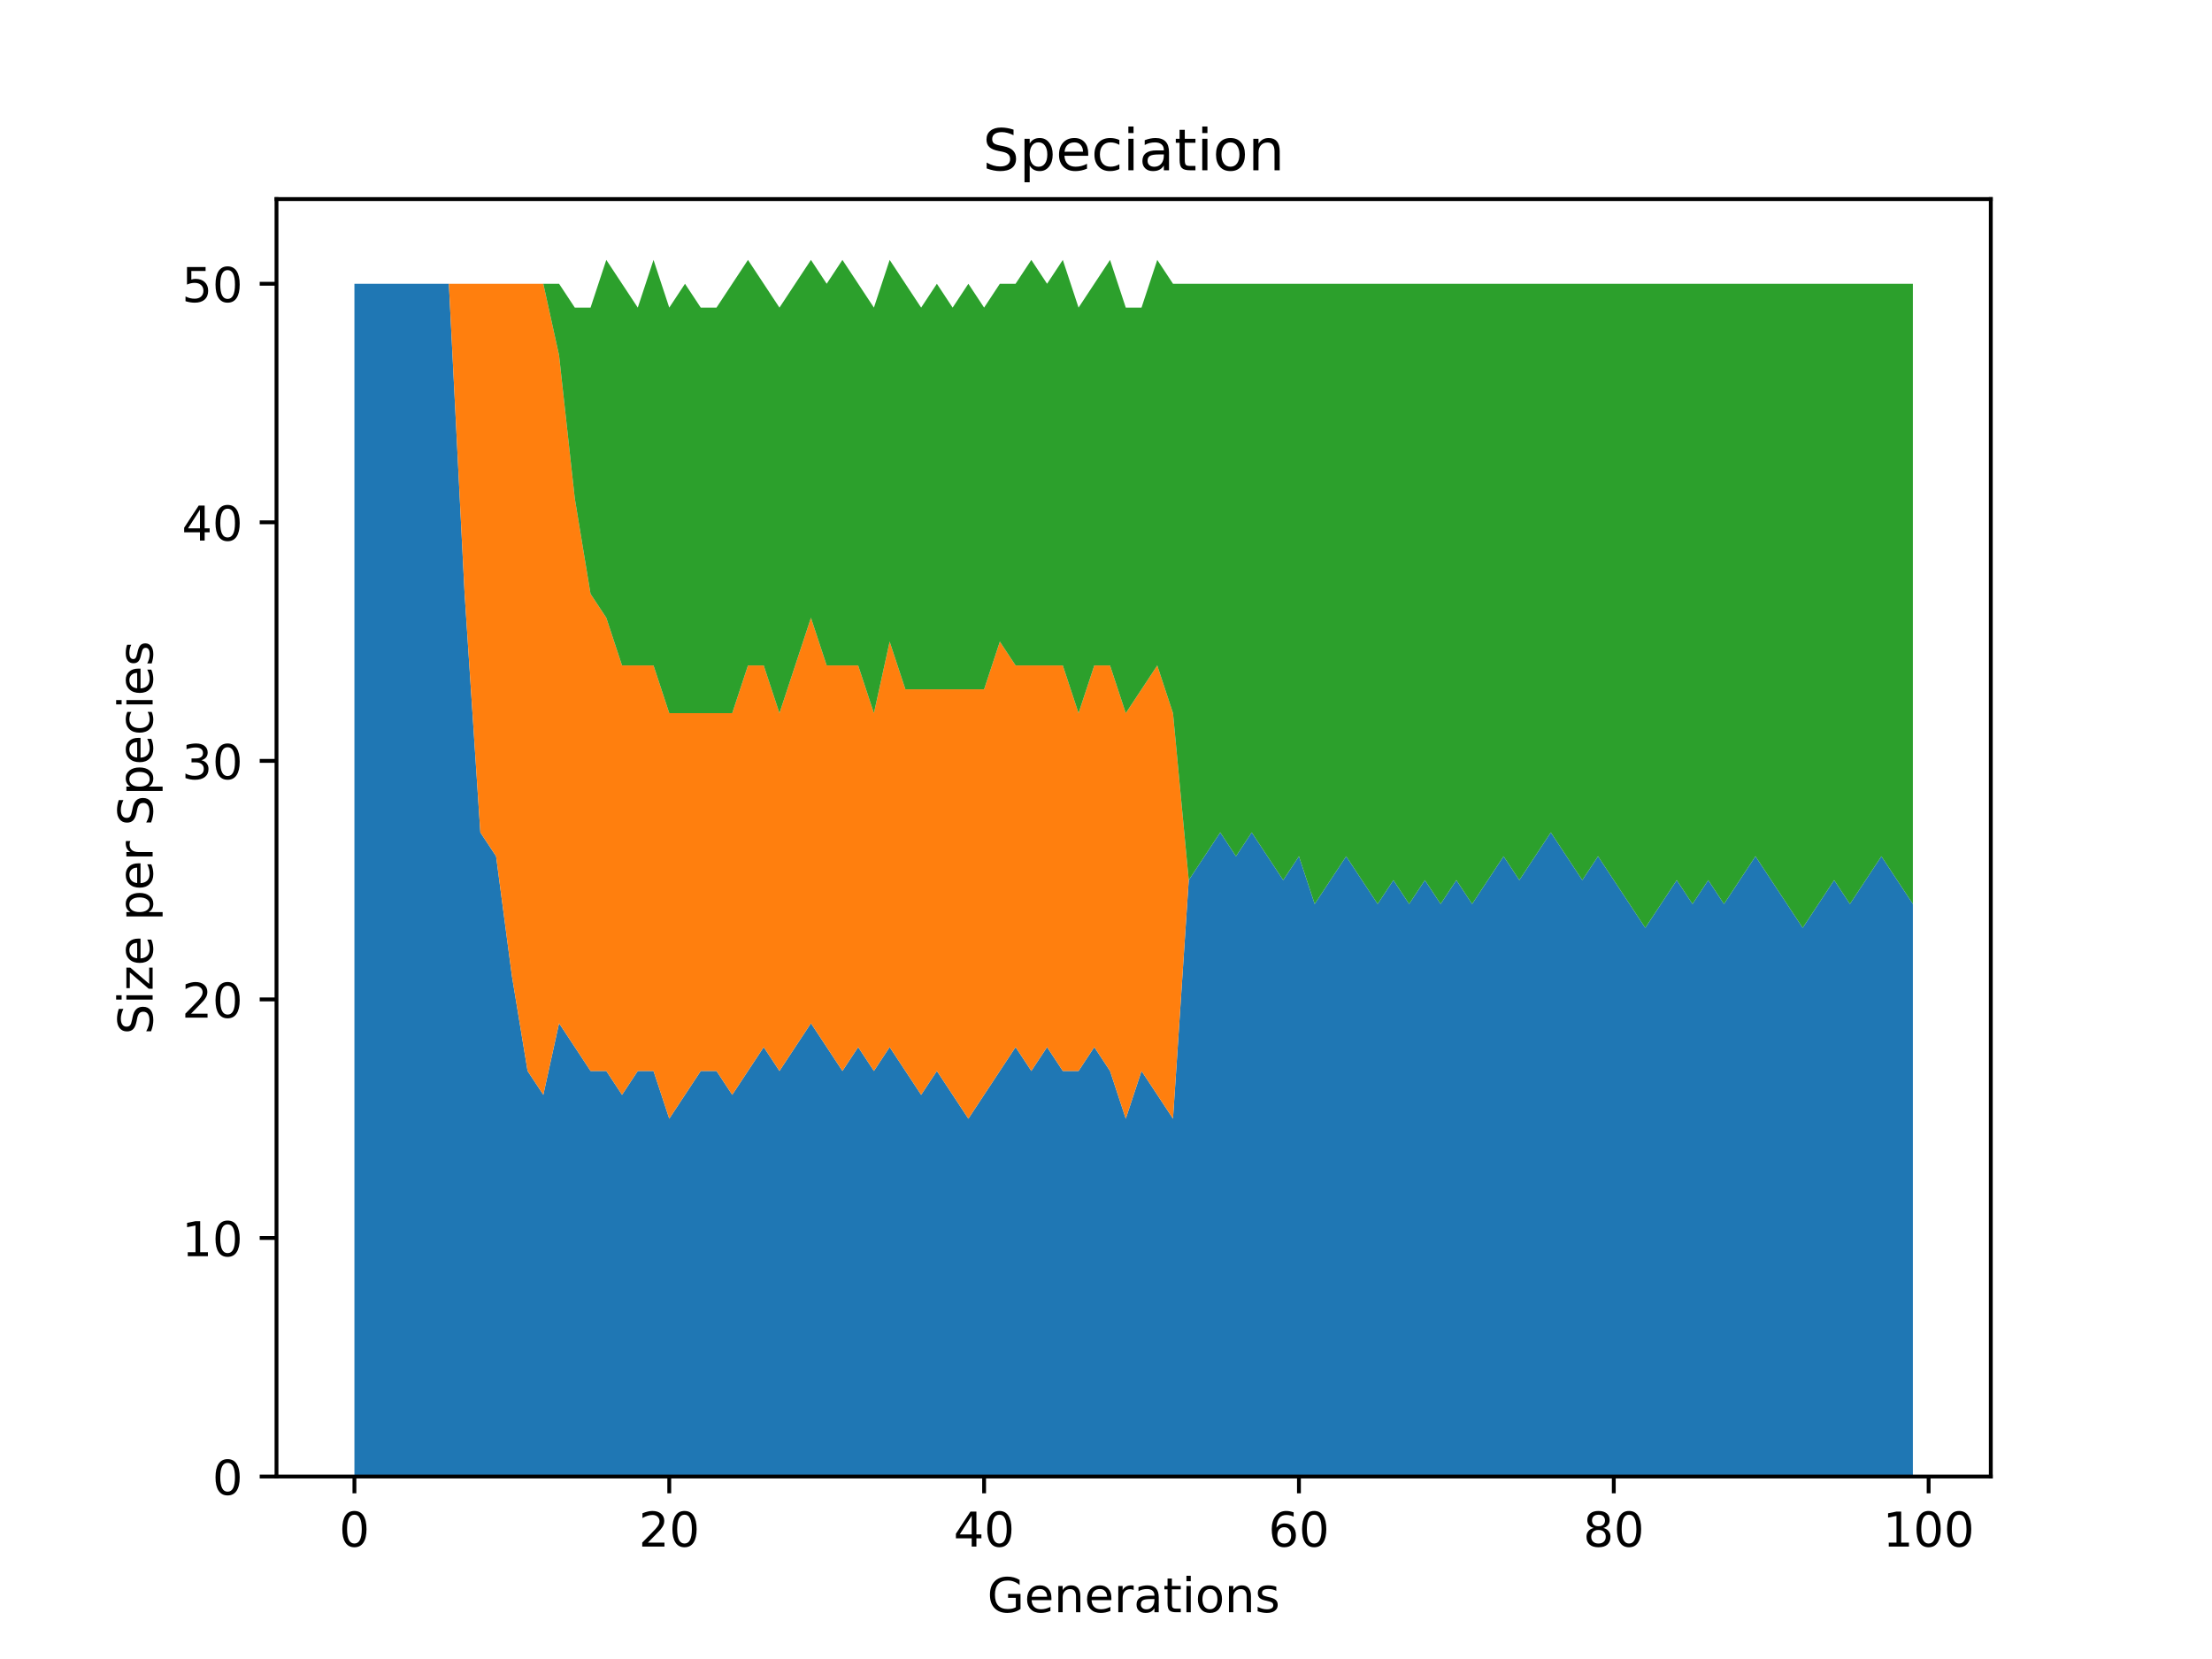 <?xml version="1.0" encoding="utf-8" standalone="no"?>
<!DOCTYPE svg PUBLIC "-//W3C//DTD SVG 1.1//EN"
  "http://www.w3.org/Graphics/SVG/1.1/DTD/svg11.dtd">
<!-- Created with matplotlib (https://matplotlib.org/) -->
<svg height="345.6pt" version="1.1" viewBox="0 0 460.8 345.6" width="460.8pt" xmlns="http://www.w3.org/2000/svg" xmlns:xlink="http://www.w3.org/1999/xlink">
 <defs>
  <style type="text/css">*{stroke-linecap:butt;stroke-linejoin:round;}</style>
 </defs>
 <g id="figure_1">
  <g id="patch_1">
   <path d="M 0 345.6 
L 460.8 345.6 
L 460.8 0 
L 0 0 
z
" style="fill:#ffffff;"/>
  </g>
  <g id="axes_1">
   <g id="patch_2">
    <path d="M 57.6 307.584 
L 414.72 307.584 
L 414.72 41.472 
L 57.6 41.472 
z
" style="fill:#ffffff;"/>
   </g>
   <g id="PolyCollection_1">
    <path clip-path="url(#p47b6b9ab8e)" d="M 73.833 59.113 
L 73.833 307.584 
L 77.112 307.584 
L 80.391 307.584 
L 83.671 307.584 
L 86.95 307.584 
L 90.229 307.584 
L 93.509 307.584 
L 96.788 307.584 
L 100.067 307.584 
L 103.347 307.584 
L 106.626 307.584 
L 109.905 307.584 
L 113.185 307.584 
L 116.464 307.584 
L 119.743 307.584 
L 123.023 307.584 
L 126.302 307.584 
L 129.581 307.584 
L 132.861 307.584 
L 136.14 307.584 
L 139.42 307.584 
L 142.699 307.584 
L 145.978 307.584 
L 149.258 307.584 
L 152.537 307.584 
L 155.816 307.584 
L 159.096 307.584 
L 162.375 307.584 
L 165.654 307.584 
L 168.934 307.584 
L 172.213 307.584 
L 175.492 307.584 
L 178.772 307.584 
L 182.051 307.584 
L 185.33 307.584 
L 188.61 307.584 
L 191.889 307.584 
L 195.168 307.584 
L 198.448 307.584 
L 201.727 307.584 
L 205.006 307.584 
L 208.286 307.584 
L 211.565 307.584 
L 214.844 307.584 
L 218.124 307.584 
L 221.403 307.584 
L 224.682 307.584 
L 227.962 307.584 
L 231.241 307.584 
L 234.52 307.584 
L 237.8 307.584 
L 241.079 307.584 
L 244.358 307.584 
L 247.638 307.584 
L 250.917 307.584 
L 254.196 307.584 
L 257.476 307.584 
L 260.755 307.584 
L 264.034 307.584 
L 267.314 307.584 
L 270.593 307.584 
L 273.872 307.584 
L 277.152 307.584 
L 280.431 307.584 
L 283.71 307.584 
L 286.99 307.584 
L 290.269 307.584 
L 293.548 307.584 
L 296.828 307.584 
L 300.107 307.584 
L 303.386 307.584 
L 306.666 307.584 
L 309.945 307.584 
L 313.224 307.584 
L 316.504 307.584 
L 319.783 307.584 
L 323.062 307.584 
L 326.342 307.584 
L 329.621 307.584 
L 332.9 307.584 
L 336.18 307.584 
L 339.459 307.584 
L 342.739 307.584 
L 346.018 307.584 
L 349.297 307.584 
L 352.577 307.584 
L 355.856 307.584 
L 359.135 307.584 
L 362.415 307.584 
L 365.694 307.584 
L 368.973 307.584 
L 372.253 307.584 
L 375.532 307.584 
L 378.811 307.584 
L 382.091 307.584 
L 385.37 307.584 
L 388.649 307.584 
L 391.929 307.584 
L 395.208 307.584 
L 398.487 307.584 
L 398.487 188.318 
L 398.487 188.318 
L 395.208 183.349 
L 391.929 178.379 
L 388.649 183.349 
L 385.37 188.318 
L 382.091 183.349 
L 378.811 188.318 
L 375.532 193.288 
L 372.253 188.318 
L 368.973 183.349 
L 365.694 178.379 
L 362.415 183.349 
L 359.135 188.318 
L 355.856 183.349 
L 352.577 188.318 
L 349.297 183.349 
L 346.018 188.318 
L 342.739 193.288 
L 339.459 188.318 
L 336.18 183.349 
L 332.9 178.379 
L 329.621 183.349 
L 326.342 178.379 
L 323.062 173.41 
L 319.783 178.379 
L 316.504 183.349 
L 313.224 178.379 
L 309.945 183.349 
L 306.666 188.318 
L 303.386 183.349 
L 300.107 188.318 
L 296.828 183.349 
L 293.548 188.318 
L 290.269 183.349 
L 286.99 188.318 
L 283.71 183.349 
L 280.431 178.379 
L 277.152 183.349 
L 273.872 188.318 
L 270.593 178.379 
L 267.314 183.349 
L 264.034 178.379 
L 260.755 173.41 
L 257.476 178.379 
L 254.196 173.41 
L 250.917 178.379 
L 247.638 183.349 
L 244.358 233.043 
L 241.079 228.073 
L 237.8 223.104 
L 234.52 233.043 
L 231.241 223.104 
L 227.962 218.135 
L 224.682 223.104 
L 221.403 223.104 
L 218.124 218.135 
L 214.844 223.104 
L 211.565 218.135 
L 208.286 223.104 
L 205.006 228.073 
L 201.727 233.043 
L 198.448 228.073 
L 195.168 223.104 
L 191.889 228.073 
L 188.61 223.104 
L 185.33 218.135 
L 182.051 223.104 
L 178.772 218.135 
L 175.492 223.104 
L 172.213 218.135 
L 168.934 213.165 
L 165.654 218.135 
L 162.375 223.104 
L 159.096 218.135 
L 155.816 223.104 
L 152.537 228.073 
L 149.258 223.104 
L 145.978 223.104 
L 142.699 228.073 
L 139.42 233.043 
L 136.14 223.104 
L 132.861 223.104 
L 129.581 228.073 
L 126.302 223.104 
L 123.023 223.104 
L 119.743 218.135 
L 116.464 213.165 
L 113.185 228.073 
L 109.905 223.104 
L 106.626 203.226 
L 103.347 178.379 
L 100.067 173.41 
L 96.788 123.716 
L 93.509 59.113 
L 90.229 59.113 
L 86.95 59.113 
L 83.671 59.113 
L 80.391 59.113 
L 77.112 59.113 
L 73.833 59.113 
z
" style="fill:#1f77b4;"/>
   </g>
   <g id="PolyCollection_2">
    <path clip-path="url(#p47b6b9ab8e)" d="M 73.833 59.113 
L 73.833 59.113 
L 77.112 59.113 
L 80.391 59.113 
L 83.671 59.113 
L 86.95 59.113 
L 90.229 59.113 
L 93.509 59.113 
L 96.788 123.716 
L 100.067 173.41 
L 103.347 178.379 
L 106.626 203.226 
L 109.905 223.104 
L 113.185 228.073 
L 116.464 213.165 
L 119.743 218.135 
L 123.023 223.104 
L 126.302 223.104 
L 129.581 228.073 
L 132.861 223.104 
L 136.14 223.104 
L 139.42 233.043 
L 142.699 228.073 
L 145.978 223.104 
L 149.258 223.104 
L 152.537 228.073 
L 155.816 223.104 
L 159.096 218.135 
L 162.375 223.104 
L 165.654 218.135 
L 168.934 213.165 
L 172.213 218.135 
L 175.492 223.104 
L 178.772 218.135 
L 182.051 223.104 
L 185.33 218.135 
L 188.61 223.104 
L 191.889 228.073 
L 195.168 223.104 
L 198.448 228.073 
L 201.727 233.043 
L 205.006 228.073 
L 208.286 223.104 
L 211.565 218.135 
L 214.844 223.104 
L 218.124 218.135 
L 221.403 223.104 
L 224.682 223.104 
L 227.962 218.135 
L 231.241 223.104 
L 234.52 233.043 
L 237.8 223.104 
L 241.079 228.073 
L 244.358 233.043 
L 247.638 183.349 
L 250.917 178.379 
L 254.196 173.41 
L 257.476 178.379 
L 260.755 173.41 
L 264.034 178.379 
L 267.314 183.349 
L 270.593 178.379 
L 273.872 188.318 
L 277.152 183.349 
L 280.431 178.379 
L 283.71 183.349 
L 286.99 188.318 
L 290.269 183.349 
L 293.548 188.318 
L 296.828 183.349 
L 300.107 188.318 
L 303.386 183.349 
L 306.666 188.318 
L 309.945 183.349 
L 313.224 178.379 
L 316.504 183.349 
L 319.783 178.379 
L 323.062 173.41 
L 326.342 178.379 
L 329.621 183.349 
L 332.9 178.379 
L 336.18 183.349 
L 339.459 188.318 
L 342.739 193.288 
L 346.018 188.318 
L 349.297 183.349 
L 352.577 188.318 
L 355.856 183.349 
L 359.135 188.318 
L 362.415 183.349 
L 365.694 178.379 
L 368.973 183.349 
L 372.253 188.318 
L 375.532 193.288 
L 378.811 188.318 
L 382.091 183.349 
L 385.37 188.318 
L 388.649 183.349 
L 391.929 178.379 
L 395.208 183.349 
L 398.487 188.318 
L 398.487 188.318 
L 398.487 188.318 
L 395.208 183.349 
L 391.929 178.379 
L 388.649 183.349 
L 385.37 188.318 
L 382.091 183.349 
L 378.811 188.318 
L 375.532 193.288 
L 372.253 188.318 
L 368.973 183.349 
L 365.694 178.379 
L 362.415 183.349 
L 359.135 188.318 
L 355.856 183.349 
L 352.577 188.318 
L 349.297 183.349 
L 346.018 188.318 
L 342.739 193.288 
L 339.459 188.318 
L 336.18 183.349 
L 332.9 178.379 
L 329.621 183.349 
L 326.342 178.379 
L 323.062 173.41 
L 319.783 178.379 
L 316.504 183.349 
L 313.224 178.379 
L 309.945 183.349 
L 306.666 188.318 
L 303.386 183.349 
L 300.107 188.318 
L 296.828 183.349 
L 293.548 188.318 
L 290.269 183.349 
L 286.99 188.318 
L 283.71 183.349 
L 280.431 178.379 
L 277.152 183.349 
L 273.872 188.318 
L 270.593 178.379 
L 267.314 183.349 
L 264.034 178.379 
L 260.755 173.41 
L 257.476 178.379 
L 254.196 173.41 
L 250.917 178.379 
L 247.638 183.349 
L 244.358 148.563 
L 241.079 138.624 
L 237.8 143.593 
L 234.52 148.563 
L 231.241 138.624 
L 227.962 138.624 
L 224.682 148.563 
L 221.403 138.624 
L 218.124 138.624 
L 214.844 138.624 
L 211.565 138.624 
L 208.286 133.655 
L 205.006 143.593 
L 201.727 143.593 
L 198.448 143.593 
L 195.168 143.593 
L 191.889 143.593 
L 188.61 143.593 
L 185.33 133.655 
L 182.051 148.563 
L 178.772 138.624 
L 175.492 138.624 
L 172.213 138.624 
L 168.934 128.685 
L 165.654 138.624 
L 162.375 148.563 
L 159.096 138.624 
L 155.816 138.624 
L 152.537 148.563 
L 149.258 148.563 
L 145.978 148.563 
L 142.699 148.563 
L 139.42 148.563 
L 136.14 138.624 
L 132.861 138.624 
L 129.581 138.624 
L 126.302 128.685 
L 123.023 123.716 
L 119.743 103.838 
L 116.464 74.022 
L 113.185 59.113 
L 109.905 59.113 
L 106.626 59.113 
L 103.347 59.113 
L 100.067 59.113 
L 96.788 59.113 
L 93.509 59.113 
L 90.229 59.113 
L 86.95 59.113 
L 83.671 59.113 
L 80.391 59.113 
L 77.112 59.113 
L 73.833 59.113 
z
" style="fill:#ff7f0e;"/>
   </g>
   <g id="PolyCollection_3">
    <path clip-path="url(#p47b6b9ab8e)" d="M 73.833 59.113 
L 73.833 59.113 
L 77.112 59.113 
L 80.391 59.113 
L 83.671 59.113 
L 86.95 59.113 
L 90.229 59.113 
L 93.509 59.113 
L 96.788 59.113 
L 100.067 59.113 
L 103.347 59.113 
L 106.626 59.113 
L 109.905 59.113 
L 113.185 59.113 
L 116.464 74.022 
L 119.743 103.838 
L 123.023 123.716 
L 126.302 128.685 
L 129.581 138.624 
L 132.861 138.624 
L 136.14 138.624 
L 139.42 148.563 
L 142.699 148.563 
L 145.978 148.563 
L 149.258 148.563 
L 152.537 148.563 
L 155.816 138.624 
L 159.096 138.624 
L 162.375 148.563 
L 165.654 138.624 
L 168.934 128.685 
L 172.213 138.624 
L 175.492 138.624 
L 178.772 138.624 
L 182.051 148.563 
L 185.33 133.655 
L 188.61 143.593 
L 191.889 143.593 
L 195.168 143.593 
L 198.448 143.593 
L 201.727 143.593 
L 205.006 143.593 
L 208.286 133.655 
L 211.565 138.624 
L 214.844 138.624 
L 218.124 138.624 
L 221.403 138.624 
L 224.682 148.563 
L 227.962 138.624 
L 231.241 138.624 
L 234.52 148.563 
L 237.8 143.593 
L 241.079 138.624 
L 244.358 148.563 
L 247.638 183.349 
L 250.917 178.379 
L 254.196 173.41 
L 257.476 178.379 
L 260.755 173.41 
L 264.034 178.379 
L 267.314 183.349 
L 270.593 178.379 
L 273.872 188.318 
L 277.152 183.349 
L 280.431 178.379 
L 283.71 183.349 
L 286.99 188.318 
L 290.269 183.349 
L 293.548 188.318 
L 296.828 183.349 
L 300.107 188.318 
L 303.386 183.349 
L 306.666 188.318 
L 309.945 183.349 
L 313.224 178.379 
L 316.504 183.349 
L 319.783 178.379 
L 323.062 173.41 
L 326.342 178.379 
L 329.621 183.349 
L 332.9 178.379 
L 336.18 183.349 
L 339.459 188.318 
L 342.739 193.288 
L 346.018 188.318 
L 349.297 183.349 
L 352.577 188.318 
L 355.856 183.349 
L 359.135 188.318 
L 362.415 183.349 
L 365.694 178.379 
L 368.973 183.349 
L 372.253 188.318 
L 375.532 193.288 
L 378.811 188.318 
L 382.091 183.349 
L 385.37 188.318 
L 388.649 183.349 
L 391.929 178.379 
L 395.208 183.349 
L 398.487 188.318 
L 398.487 59.113 
L 398.487 59.113 
L 395.208 59.113 
L 391.929 59.113 
L 388.649 59.113 
L 385.37 59.113 
L 382.091 59.113 
L 378.811 59.113 
L 375.532 59.113 
L 372.253 59.113 
L 368.973 59.113 
L 365.694 59.113 
L 362.415 59.113 
L 359.135 59.113 
L 355.856 59.113 
L 352.577 59.113 
L 349.297 59.113 
L 346.018 59.113 
L 342.739 59.113 
L 339.459 59.113 
L 336.18 59.113 
L 332.9 59.113 
L 329.621 59.113 
L 326.342 59.113 
L 323.062 59.113 
L 319.783 59.113 
L 316.504 59.113 
L 313.224 59.113 
L 309.945 59.113 
L 306.666 59.113 
L 303.386 59.113 
L 300.107 59.113 
L 296.828 59.113 
L 293.548 59.113 
L 290.269 59.113 
L 286.99 59.113 
L 283.71 59.113 
L 280.431 59.113 
L 277.152 59.113 
L 273.872 59.113 
L 270.593 59.113 
L 267.314 59.113 
L 264.034 59.113 
L 260.755 59.113 
L 257.476 59.113 
L 254.196 59.113 
L 250.917 59.113 
L 247.638 59.113 
L 244.358 59.113 
L 241.079 54.144 
L 237.8 64.083 
L 234.52 64.083 
L 231.241 54.144 
L 227.962 59.113 
L 224.682 64.083 
L 221.403 54.144 
L 218.124 59.113 
L 214.844 54.144 
L 211.565 59.113 
L 208.286 59.113 
L 205.006 64.083 
L 201.727 59.113 
L 198.448 64.083 
L 195.168 59.113 
L 191.889 64.083 
L 188.61 59.113 
L 185.33 54.144 
L 182.051 64.083 
L 178.772 59.113 
L 175.492 54.144 
L 172.213 59.113 
L 168.934 54.144 
L 165.654 59.113 
L 162.375 64.083 
L 159.096 59.113 
L 155.816 54.144 
L 152.537 59.113 
L 149.258 64.083 
L 145.978 64.083 
L 142.699 59.113 
L 139.42 64.083 
L 136.14 54.144 
L 132.861 64.083 
L 129.581 59.113 
L 126.302 54.144 
L 123.023 64.083 
L 119.743 64.083 
L 116.464 59.113 
L 113.185 59.113 
L 109.905 59.113 
L 106.626 59.113 
L 103.347 59.113 
L 100.067 59.113 
L 96.788 59.113 
L 93.509 59.113 
L 90.229 59.113 
L 86.95 59.113 
L 83.671 59.113 
L 80.391 59.113 
L 77.112 59.113 
L 73.833 59.113 
z
" style="fill:#2ca02c;"/>
   </g>
   <g id="matplotlib.axis_1">
    <g id="xtick_1">
     <g id="line2d_1">
      <defs>
       <path d="M 0 0 
L 0 3.5 
" id="m15de115bd6" style="stroke:#000000;stroke-width:0.8;"/>
      </defs>
      <g>
       <use style="stroke:#000000;stroke-width:0.8;" x="73.833" xlink:href="#m15de115bd6" y="307.584"/>
      </g>
     </g>
     <g id="text_1">
      <!-- 0 -->
      <g transform="translate(70.651 322.182)scale(0.1 -0.1)">
       <defs>
        <path d="M 31.781 66.406 
Q 24.172 66.406 20.328 58.906 
Q 16.5 51.422 16.5 36.375 
Q 16.5 21.391 20.328 13.891 
Q 24.172 6.391 31.781 6.391 
Q 39.453 6.391 43.281 13.891 
Q 47.125 21.391 47.125 36.375 
Q 47.125 51.422 43.281 58.906 
Q 39.453 66.406 31.781 66.406 
z
M 31.781 74.219 
Q 44.047 74.219 50.516 64.516 
Q 56.984 54.828 56.984 36.375 
Q 56.984 17.969 50.516 8.266 
Q 44.047 -1.422 31.781 -1.422 
Q 19.531 -1.422 13.062 8.266 
Q 6.594 17.969 6.594 36.375 
Q 6.594 54.828 13.062 64.516 
Q 19.531 74.219 31.781 74.219 
z
" id="DejaVuSans-48"/>
       </defs>
       <use xlink:href="#DejaVuSans-48"/>
      </g>
     </g>
    </g>
    <g id="xtick_2">
     <g id="line2d_2">
      <g>
       <use style="stroke:#000000;stroke-width:0.8;" x="139.42" xlink:href="#m15de115bd6" y="307.584"/>
      </g>
     </g>
     <g id="text_2">
      <!-- 20 -->
      <g transform="translate(133.057 322.182)scale(0.1 -0.1)">
       <defs>
        <path d="M 19.188 8.297 
L 53.609 8.297 
L 53.609 0 
L 7.328 0 
L 7.328 8.297 
Q 12.938 14.109 22.625 23.891 
Q 32.328 33.688 34.812 36.531 
Q 39.547 41.844 41.422 45.531 
Q 43.312 49.219 43.312 52.781 
Q 43.312 58.594 39.234 62.25 
Q 35.156 65.922 28.609 65.922 
Q 23.969 65.922 18.812 64.312 
Q 13.672 62.703 7.812 59.422 
L 7.812 69.391 
Q 13.766 71.781 18.938 73 
Q 24.125 74.219 28.422 74.219 
Q 39.75 74.219 46.484 68.547 
Q 53.219 62.891 53.219 53.422 
Q 53.219 48.922 51.531 44.891 
Q 49.859 40.875 45.406 35.406 
Q 44.188 33.984 37.641 27.219 
Q 31.109 20.453 19.188 8.297 
z
" id="DejaVuSans-50"/>
       </defs>
       <use xlink:href="#DejaVuSans-50"/>
       <use x="63.623" xlink:href="#DejaVuSans-48"/>
      </g>
     </g>
    </g>
    <g id="xtick_3">
     <g id="line2d_3">
      <g>
       <use style="stroke:#000000;stroke-width:0.8;" x="205.006" xlink:href="#m15de115bd6" y="307.584"/>
      </g>
     </g>
     <g id="text_3">
      <!-- 40 -->
      <g transform="translate(198.644 322.182)scale(0.1 -0.1)">
       <defs>
        <path d="M 37.797 64.312 
L 12.891 25.391 
L 37.797 25.391 
z
M 35.203 72.906 
L 47.609 72.906 
L 47.609 25.391 
L 58.016 25.391 
L 58.016 17.188 
L 47.609 17.188 
L 47.609 0 
L 37.797 0 
L 37.797 17.188 
L 4.891 17.188 
L 4.891 26.703 
z
" id="DejaVuSans-52"/>
       </defs>
       <use xlink:href="#DejaVuSans-52"/>
       <use x="63.623" xlink:href="#DejaVuSans-48"/>
      </g>
     </g>
    </g>
    <g id="xtick_4">
     <g id="line2d_4">
      <g>
       <use style="stroke:#000000;stroke-width:0.8;" x="270.593" xlink:href="#m15de115bd6" y="307.584"/>
      </g>
     </g>
     <g id="text_4">
      <!-- 60 -->
      <g transform="translate(264.231 322.182)scale(0.1 -0.1)">
       <defs>
        <path d="M 33.016 40.375 
Q 26.375 40.375 22.484 35.828 
Q 18.609 31.297 18.609 23.391 
Q 18.609 15.531 22.484 10.953 
Q 26.375 6.391 33.016 6.391 
Q 39.656 6.391 43.531 10.953 
Q 47.406 15.531 47.406 23.391 
Q 47.406 31.297 43.531 35.828 
Q 39.656 40.375 33.016 40.375 
z
M 52.594 71.297 
L 52.594 62.312 
Q 48.875 64.062 45.094 64.984 
Q 41.312 65.922 37.594 65.922 
Q 27.828 65.922 22.672 59.328 
Q 17.531 52.734 16.797 39.406 
Q 19.672 43.656 24.016 45.922 
Q 28.375 48.188 33.594 48.188 
Q 44.578 48.188 50.953 41.516 
Q 57.328 34.859 57.328 23.391 
Q 57.328 12.156 50.688 5.359 
Q 44.047 -1.422 33.016 -1.422 
Q 20.359 -1.422 13.672 8.266 
Q 6.984 17.969 6.984 36.375 
Q 6.984 53.656 15.188 63.938 
Q 23.391 74.219 37.203 74.219 
Q 40.922 74.219 44.703 73.484 
Q 48.484 72.75 52.594 71.297 
z
" id="DejaVuSans-54"/>
       </defs>
       <use xlink:href="#DejaVuSans-54"/>
       <use x="63.623" xlink:href="#DejaVuSans-48"/>
      </g>
     </g>
    </g>
    <g id="xtick_5">
     <g id="line2d_5">
      <g>
       <use style="stroke:#000000;stroke-width:0.8;" x="336.18" xlink:href="#m15de115bd6" y="307.584"/>
      </g>
     </g>
     <g id="text_5">
      <!-- 80 -->
      <g transform="translate(329.817 322.182)scale(0.1 -0.1)">
       <defs>
        <path d="M 31.781 34.625 
Q 24.75 34.625 20.719 30.859 
Q 16.703 27.094 16.703 20.516 
Q 16.703 13.922 20.719 10.156 
Q 24.75 6.391 31.781 6.391 
Q 38.812 6.391 42.859 10.172 
Q 46.922 13.969 46.922 20.516 
Q 46.922 27.094 42.891 30.859 
Q 38.875 34.625 31.781 34.625 
z
M 21.922 38.812 
Q 15.578 40.375 12.031 44.719 
Q 8.5 49.078 8.5 55.328 
Q 8.5 64.062 14.719 69.141 
Q 20.953 74.219 31.781 74.219 
Q 42.672 74.219 48.875 69.141 
Q 55.078 64.062 55.078 55.328 
Q 55.078 49.078 51.531 44.719 
Q 48 40.375 41.703 38.812 
Q 48.828 37.156 52.797 32.312 
Q 56.781 27.484 56.781 20.516 
Q 56.781 9.906 50.312 4.234 
Q 43.844 -1.422 31.781 -1.422 
Q 19.734 -1.422 13.25 4.234 
Q 6.781 9.906 6.781 20.516 
Q 6.781 27.484 10.781 32.312 
Q 14.797 37.156 21.922 38.812 
z
M 18.312 54.391 
Q 18.312 48.734 21.844 45.562 
Q 25.391 42.391 31.781 42.391 
Q 38.141 42.391 41.719 45.562 
Q 45.312 48.734 45.312 54.391 
Q 45.312 60.062 41.719 63.234 
Q 38.141 66.406 31.781 66.406 
Q 25.391 66.406 21.844 63.234 
Q 18.312 60.062 18.312 54.391 
z
" id="DejaVuSans-56"/>
       </defs>
       <use xlink:href="#DejaVuSans-56"/>
       <use x="63.623" xlink:href="#DejaVuSans-48"/>
      </g>
     </g>
    </g>
    <g id="xtick_6">
     <g id="line2d_6">
      <g>
       <use style="stroke:#000000;stroke-width:0.8;" x="401.767" xlink:href="#m15de115bd6" y="307.584"/>
      </g>
     </g>
     <g id="text_6">
      <!-- 100 -->
      <g transform="translate(392.223 322.182)scale(0.1 -0.1)">
       <defs>
        <path d="M 12.406 8.297 
L 28.516 8.297 
L 28.516 63.922 
L 10.984 60.406 
L 10.984 69.391 
L 28.422 72.906 
L 38.281 72.906 
L 38.281 8.297 
L 54.391 8.297 
L 54.391 0 
L 12.406 0 
z
" id="DejaVuSans-49"/>
       </defs>
       <use xlink:href="#DejaVuSans-49"/>
       <use x="63.623" xlink:href="#DejaVuSans-48"/>
       <use x="127.246" xlink:href="#DejaVuSans-48"/>
      </g>
     </g>
    </g>
    <g id="text_7">
     <!-- Generations -->
     <g transform="translate(205.662 335.861)scale(0.1 -0.1)">
      <defs>
       <path d="M 59.516 10.406 
L 59.516 29.984 
L 43.406 29.984 
L 43.406 38.094 
L 69.281 38.094 
L 69.281 6.781 
Q 63.578 2.734 56.688 0.656 
Q 49.812 -1.422 42 -1.422 
Q 24.906 -1.422 15.25 8.562 
Q 5.609 18.562 5.609 36.375 
Q 5.609 54.25 15.25 64.234 
Q 24.906 74.219 42 74.219 
Q 49.125 74.219 55.547 72.453 
Q 61.969 70.703 67.391 67.281 
L 67.391 56.781 
Q 61.922 61.422 55.766 63.766 
Q 49.609 66.109 42.828 66.109 
Q 29.438 66.109 22.719 58.641 
Q 16.016 51.172 16.016 36.375 
Q 16.016 21.625 22.719 14.156 
Q 29.438 6.688 42.828 6.688 
Q 48.047 6.688 52.141 7.594 
Q 56.25 8.5 59.516 10.406 
z
" id="DejaVuSans-71"/>
       <path d="M 56.203 29.594 
L 56.203 25.203 
L 14.891 25.203 
Q 15.484 15.922 20.484 11.062 
Q 25.484 6.203 34.422 6.203 
Q 39.594 6.203 44.453 7.469 
Q 49.312 8.734 54.109 11.281 
L 54.109 2.781 
Q 49.266 0.734 44.188 -0.344 
Q 39.109 -1.422 33.891 -1.422 
Q 20.797 -1.422 13.156 6.188 
Q 5.516 13.812 5.516 26.812 
Q 5.516 40.234 12.766 48.109 
Q 20.016 56 32.328 56 
Q 43.359 56 49.781 48.891 
Q 56.203 41.797 56.203 29.594 
z
M 47.219 32.234 
Q 47.125 39.594 43.094 43.984 
Q 39.062 48.391 32.422 48.391 
Q 24.906 48.391 20.391 44.141 
Q 15.875 39.891 15.188 32.172 
z
" id="DejaVuSans-101"/>
       <path d="M 54.891 33.016 
L 54.891 0 
L 45.906 0 
L 45.906 32.719 
Q 45.906 40.484 42.875 44.328 
Q 39.844 48.188 33.797 48.188 
Q 26.516 48.188 22.312 43.547 
Q 18.109 38.922 18.109 30.906 
L 18.109 0 
L 9.078 0 
L 9.078 54.688 
L 18.109 54.688 
L 18.109 46.188 
Q 21.344 51.125 25.703 53.562 
Q 30.078 56 35.797 56 
Q 45.219 56 50.047 50.172 
Q 54.891 44.344 54.891 33.016 
z
" id="DejaVuSans-110"/>
       <path d="M 41.109 46.297 
Q 39.594 47.172 37.812 47.578 
Q 36.031 48 33.891 48 
Q 26.266 48 22.188 43.047 
Q 18.109 38.094 18.109 28.812 
L 18.109 0 
L 9.078 0 
L 9.078 54.688 
L 18.109 54.688 
L 18.109 46.188 
Q 20.953 51.172 25.484 53.578 
Q 30.031 56 36.531 56 
Q 37.453 56 38.578 55.875 
Q 39.703 55.766 41.062 55.516 
z
" id="DejaVuSans-114"/>
       <path d="M 34.281 27.484 
Q 23.391 27.484 19.188 25 
Q 14.984 22.516 14.984 16.5 
Q 14.984 11.719 18.141 8.906 
Q 21.297 6.109 26.703 6.109 
Q 34.188 6.109 38.703 11.406 
Q 43.219 16.703 43.219 25.484 
L 43.219 27.484 
z
M 52.203 31.203 
L 52.203 0 
L 43.219 0 
L 43.219 8.297 
Q 40.141 3.328 35.547 0.953 
Q 30.953 -1.422 24.312 -1.422 
Q 15.922 -1.422 10.953 3.297 
Q 6 8.016 6 15.922 
Q 6 25.141 12.172 29.828 
Q 18.359 34.516 30.609 34.516 
L 43.219 34.516 
L 43.219 35.406 
Q 43.219 41.609 39.141 45 
Q 35.062 48.391 27.688 48.391 
Q 23 48.391 18.547 47.266 
Q 14.109 46.141 10.016 43.891 
L 10.016 52.203 
Q 14.938 54.109 19.578 55.047 
Q 24.219 56 28.609 56 
Q 40.484 56 46.344 49.844 
Q 52.203 43.703 52.203 31.203 
z
" id="DejaVuSans-97"/>
       <path d="M 18.312 70.219 
L 18.312 54.688 
L 36.812 54.688 
L 36.812 47.703 
L 18.312 47.703 
L 18.312 18.016 
Q 18.312 11.328 20.141 9.422 
Q 21.969 7.516 27.594 7.516 
L 36.812 7.516 
L 36.812 0 
L 27.594 0 
Q 17.188 0 13.234 3.875 
Q 9.281 7.766 9.281 18.016 
L 9.281 47.703 
L 2.688 47.703 
L 2.688 54.688 
L 9.281 54.688 
L 9.281 70.219 
z
" id="DejaVuSans-116"/>
       <path d="M 9.422 54.688 
L 18.406 54.688 
L 18.406 0 
L 9.422 0 
z
M 9.422 75.984 
L 18.406 75.984 
L 18.406 64.594 
L 9.422 64.594 
z
" id="DejaVuSans-105"/>
       <path d="M 30.609 48.391 
Q 23.391 48.391 19.188 42.75 
Q 14.984 37.109 14.984 27.297 
Q 14.984 17.484 19.156 11.844 
Q 23.344 6.203 30.609 6.203 
Q 37.797 6.203 41.984 11.859 
Q 46.188 17.531 46.188 27.297 
Q 46.188 37.016 41.984 42.703 
Q 37.797 48.391 30.609 48.391 
z
M 30.609 56 
Q 42.328 56 49.016 48.375 
Q 55.719 40.766 55.719 27.297 
Q 55.719 13.875 49.016 6.219 
Q 42.328 -1.422 30.609 -1.422 
Q 18.844 -1.422 12.172 6.219 
Q 5.516 13.875 5.516 27.297 
Q 5.516 40.766 12.172 48.375 
Q 18.844 56 30.609 56 
z
" id="DejaVuSans-111"/>
       <path d="M 44.281 53.078 
L 44.281 44.578 
Q 40.484 46.531 36.375 47.5 
Q 32.281 48.484 27.875 48.484 
Q 21.188 48.484 17.844 46.438 
Q 14.5 44.391 14.5 40.281 
Q 14.5 37.156 16.891 35.375 
Q 19.281 33.594 26.516 31.984 
L 29.594 31.297 
Q 39.156 29.25 43.188 25.516 
Q 47.219 21.781 47.219 15.094 
Q 47.219 7.469 41.188 3.016 
Q 35.156 -1.422 24.609 -1.422 
Q 20.219 -1.422 15.453 -0.562 
Q 10.688 0.297 5.422 2 
L 5.422 11.281 
Q 10.406 8.688 15.234 7.391 
Q 20.062 6.109 24.812 6.109 
Q 31.156 6.109 34.562 8.281 
Q 37.984 10.453 37.984 14.406 
Q 37.984 18.062 35.516 20.016 
Q 33.062 21.969 24.703 23.781 
L 21.578 24.516 
Q 13.234 26.266 9.516 29.906 
Q 5.812 33.547 5.812 39.891 
Q 5.812 47.609 11.281 51.797 
Q 16.75 56 26.812 56 
Q 31.781 56 36.172 55.266 
Q 40.578 54.547 44.281 53.078 
z
" id="DejaVuSans-115"/>
      </defs>
      <use xlink:href="#DejaVuSans-71"/>
      <use x="77.49" xlink:href="#DejaVuSans-101"/>
      <use x="139.014" xlink:href="#DejaVuSans-110"/>
      <use x="202.393" xlink:href="#DejaVuSans-101"/>
      <use x="263.916" xlink:href="#DejaVuSans-114"/>
      <use x="305.029" xlink:href="#DejaVuSans-97"/>
      <use x="366.309" xlink:href="#DejaVuSans-116"/>
      <use x="405.518" xlink:href="#DejaVuSans-105"/>
      <use x="433.301" xlink:href="#DejaVuSans-111"/>
      <use x="494.482" xlink:href="#DejaVuSans-110"/>
      <use x="557.861" xlink:href="#DejaVuSans-115"/>
     </g>
    </g>
   </g>
   <g id="matplotlib.axis_2">
    <g id="ytick_1">
     <g id="line2d_7">
      <defs>
       <path d="M 0 0 
L -3.5 0 
" id="m1441ebc70f" style="stroke:#000000;stroke-width:0.8;"/>
      </defs>
      <g>
       <use style="stroke:#000000;stroke-width:0.8;" x="57.6" xlink:href="#m1441ebc70f" y="307.584"/>
      </g>
     </g>
     <g id="text_8">
      <!-- 0 -->
      <g transform="translate(44.237 311.383)scale(0.1 -0.1)">
       <use xlink:href="#DejaVuSans-48"/>
      </g>
     </g>
    </g>
    <g id="ytick_2">
     <g id="line2d_8">
      <g>
       <use style="stroke:#000000;stroke-width:0.8;" x="57.6" xlink:href="#m1441ebc70f" y="257.89"/>
      </g>
     </g>
     <g id="text_9">
      <!-- 10 -->
      <g transform="translate(37.875 261.689)scale(0.1 -0.1)">
       <use xlink:href="#DejaVuSans-49"/>
       <use x="63.623" xlink:href="#DejaVuSans-48"/>
      </g>
     </g>
    </g>
    <g id="ytick_3">
     <g id="line2d_9">
      <g>
       <use style="stroke:#000000;stroke-width:0.8;" x="57.6" xlink:href="#m1441ebc70f" y="208.196"/>
      </g>
     </g>
     <g id="text_10">
      <!-- 20 -->
      <g transform="translate(37.875 211.995)scale(0.1 -0.1)">
       <use xlink:href="#DejaVuSans-50"/>
       <use x="63.623" xlink:href="#DejaVuSans-48"/>
      </g>
     </g>
    </g>
    <g id="ytick_4">
     <g id="line2d_10">
      <g>
       <use style="stroke:#000000;stroke-width:0.8;" x="57.6" xlink:href="#m1441ebc70f" y="158.502"/>
      </g>
     </g>
     <g id="text_11">
      <!-- 30 -->
      <g transform="translate(37.875 162.301)scale(0.1 -0.1)">
       <defs>
        <path d="M 40.578 39.312 
Q 47.656 37.797 51.625 33 
Q 55.609 28.219 55.609 21.188 
Q 55.609 10.406 48.188 4.484 
Q 40.766 -1.422 27.094 -1.422 
Q 22.516 -1.422 17.656 -0.516 
Q 12.797 0.391 7.625 2.203 
L 7.625 11.719 
Q 11.719 9.328 16.594 8.109 
Q 21.484 6.891 26.812 6.891 
Q 36.078 6.891 40.938 10.547 
Q 45.797 14.203 45.797 21.188 
Q 45.797 27.641 41.281 31.266 
Q 36.766 34.906 28.719 34.906 
L 20.219 34.906 
L 20.219 43.016 
L 29.109 43.016 
Q 36.375 43.016 40.234 45.922 
Q 44.094 48.828 44.094 54.297 
Q 44.094 59.906 40.109 62.906 
Q 36.141 65.922 28.719 65.922 
Q 24.656 65.922 20.016 65.031 
Q 15.375 64.156 9.812 62.312 
L 9.812 71.094 
Q 15.438 72.656 20.344 73.438 
Q 25.25 74.219 29.594 74.219 
Q 40.828 74.219 47.359 69.109 
Q 53.906 64.016 53.906 55.328 
Q 53.906 49.266 50.438 45.094 
Q 46.969 40.922 40.578 39.312 
z
" id="DejaVuSans-51"/>
       </defs>
       <use xlink:href="#DejaVuSans-51"/>
       <use x="63.623" xlink:href="#DejaVuSans-48"/>
      </g>
     </g>
    </g>
    <g id="ytick_5">
     <g id="line2d_11">
      <g>
       <use style="stroke:#000000;stroke-width:0.8;" x="57.6" xlink:href="#m1441ebc70f" y="108.808"/>
      </g>
     </g>
     <g id="text_12">
      <!-- 40 -->
      <g transform="translate(37.875 112.607)scale(0.1 -0.1)">
       <use xlink:href="#DejaVuSans-52"/>
       <use x="63.623" xlink:href="#DejaVuSans-48"/>
      </g>
     </g>
    </g>
    <g id="ytick_6">
     <g id="line2d_12">
      <g>
       <use style="stroke:#000000;stroke-width:0.8;" x="57.6" xlink:href="#m1441ebc70f" y="59.113"/>
      </g>
     </g>
     <g id="text_13">
      <!-- 50 -->
      <g transform="translate(37.875 62.913)scale(0.1 -0.1)">
       <defs>
        <path d="M 10.797 72.906 
L 49.516 72.906 
L 49.516 64.594 
L 19.828 64.594 
L 19.828 46.734 
Q 21.969 47.469 24.109 47.828 
Q 26.266 48.188 28.422 48.188 
Q 40.625 48.188 47.75 41.5 
Q 54.891 34.812 54.891 23.391 
Q 54.891 11.625 47.562 5.094 
Q 40.234 -1.422 26.906 -1.422 
Q 22.312 -1.422 17.547 -0.641 
Q 12.797 0.141 7.719 1.703 
L 7.719 11.625 
Q 12.109 9.234 16.797 8.062 
Q 21.484 6.891 26.703 6.891 
Q 35.156 6.891 40.078 11.328 
Q 45.016 15.766 45.016 23.391 
Q 45.016 31 40.078 35.438 
Q 35.156 39.891 26.703 39.891 
Q 22.75 39.891 18.812 39.016 
Q 14.891 38.141 10.797 36.281 
z
" id="DejaVuSans-53"/>
       </defs>
       <use xlink:href="#DejaVuSans-53"/>
       <use x="63.623" xlink:href="#DejaVuSans-48"/>
      </g>
     </g>
    </g>
    <g id="text_14">
     <!-- Size per Species -->
     <g transform="translate(31.795 215.521)rotate(-90)scale(0.1 -0.1)">
      <defs>
       <path d="M 53.516 70.516 
L 53.516 60.891 
Q 47.906 63.578 42.922 64.891 
Q 37.938 66.219 33.297 66.219 
Q 25.25 66.219 20.875 63.094 
Q 16.5 59.969 16.5 54.203 
Q 16.5 49.359 19.406 46.891 
Q 22.312 44.438 30.422 42.922 
L 36.375 41.703 
Q 47.406 39.594 52.656 34.297 
Q 57.906 29 57.906 20.125 
Q 57.906 9.516 50.797 4.047 
Q 43.703 -1.422 29.984 -1.422 
Q 24.812 -1.422 18.969 -0.25 
Q 13.141 0.922 6.891 3.219 
L 6.891 13.375 
Q 12.891 10.016 18.656 8.297 
Q 24.422 6.594 29.984 6.594 
Q 38.422 6.594 43.016 9.906 
Q 47.609 13.234 47.609 19.391 
Q 47.609 24.75 44.312 27.781 
Q 41.016 30.812 33.5 32.328 
L 27.484 33.5 
Q 16.453 35.688 11.516 40.375 
Q 6.594 45.062 6.594 53.422 
Q 6.594 63.094 13.406 68.656 
Q 20.219 74.219 32.172 74.219 
Q 37.312 74.219 42.625 73.281 
Q 47.953 72.359 53.516 70.516 
z
" id="DejaVuSans-83"/>
       <path d="M 5.516 54.688 
L 48.188 54.688 
L 48.188 46.484 
L 14.406 7.172 
L 48.188 7.172 
L 48.188 0 
L 4.297 0 
L 4.297 8.203 
L 38.094 47.516 
L 5.516 47.516 
z
" id="DejaVuSans-122"/>
       <path id="DejaVuSans-32"/>
       <path d="M 18.109 8.203 
L 18.109 -20.797 
L 9.078 -20.797 
L 9.078 54.688 
L 18.109 54.688 
L 18.109 46.391 
Q 20.953 51.266 25.266 53.625 
Q 29.594 56 35.594 56 
Q 45.562 56 51.781 48.094 
Q 58.016 40.188 58.016 27.297 
Q 58.016 14.406 51.781 6.484 
Q 45.562 -1.422 35.594 -1.422 
Q 29.594 -1.422 25.266 0.953 
Q 20.953 3.328 18.109 8.203 
z
M 48.688 27.297 
Q 48.688 37.203 44.609 42.844 
Q 40.531 48.484 33.406 48.484 
Q 26.266 48.484 22.188 42.844 
Q 18.109 37.203 18.109 27.297 
Q 18.109 17.391 22.188 11.75 
Q 26.266 6.109 33.406 6.109 
Q 40.531 6.109 44.609 11.75 
Q 48.688 17.391 48.688 27.297 
z
" id="DejaVuSans-112"/>
       <path d="M 48.781 52.594 
L 48.781 44.188 
Q 44.969 46.297 41.141 47.344 
Q 37.312 48.391 33.406 48.391 
Q 24.656 48.391 19.812 42.844 
Q 14.984 37.312 14.984 27.297 
Q 14.984 17.281 19.812 11.734 
Q 24.656 6.203 33.406 6.203 
Q 37.312 6.203 41.141 7.25 
Q 44.969 8.297 48.781 10.406 
L 48.781 2.094 
Q 45.016 0.344 40.984 -0.531 
Q 36.969 -1.422 32.422 -1.422 
Q 20.062 -1.422 12.781 6.344 
Q 5.516 14.109 5.516 27.297 
Q 5.516 40.672 12.859 48.328 
Q 20.219 56 33.016 56 
Q 37.156 56 41.109 55.141 
Q 45.062 54.297 48.781 52.594 
z
" id="DejaVuSans-99"/>
      </defs>
      <use xlink:href="#DejaVuSans-83"/>
      <use x="63.477" xlink:href="#DejaVuSans-105"/>
      <use x="91.26" xlink:href="#DejaVuSans-122"/>
      <use x="143.75" xlink:href="#DejaVuSans-101"/>
      <use x="205.273" xlink:href="#DejaVuSans-32"/>
      <use x="237.061" xlink:href="#DejaVuSans-112"/>
      <use x="300.537" xlink:href="#DejaVuSans-101"/>
      <use x="362.061" xlink:href="#DejaVuSans-114"/>
      <use x="403.174" xlink:href="#DejaVuSans-32"/>
      <use x="434.961" xlink:href="#DejaVuSans-83"/>
      <use x="498.438" xlink:href="#DejaVuSans-112"/>
      <use x="561.914" xlink:href="#DejaVuSans-101"/>
      <use x="623.438" xlink:href="#DejaVuSans-99"/>
      <use x="678.418" xlink:href="#DejaVuSans-105"/>
      <use x="706.201" xlink:href="#DejaVuSans-101"/>
      <use x="767.725" xlink:href="#DejaVuSans-115"/>
     </g>
    </g>
   </g>
   <g id="patch_3">
    <path d="M 57.6 307.584 
L 57.6 41.472 
" style="fill:none;stroke:#000000;stroke-linecap:square;stroke-linejoin:miter;stroke-width:0.8;"/>
   </g>
   <g id="patch_4">
    <path d="M 414.72 307.584 
L 414.72 41.472 
" style="fill:none;stroke:#000000;stroke-linecap:square;stroke-linejoin:miter;stroke-width:0.8;"/>
   </g>
   <g id="patch_5">
    <path d="M 57.6 307.584 
L 414.72 307.584 
" style="fill:none;stroke:#000000;stroke-linecap:square;stroke-linejoin:miter;stroke-width:0.8;"/>
   </g>
   <g id="patch_6">
    <path d="M 57.6 41.472 
L 414.72 41.472 
" style="fill:none;stroke:#000000;stroke-linecap:square;stroke-linejoin:miter;stroke-width:0.8;"/>
   </g>
   <g id="text_15">
    <!-- Speciation -->
    <g transform="translate(204.714 35.472)scale(0.12 -0.12)">
     <use xlink:href="#DejaVuSans-83"/>
     <use x="63.477" xlink:href="#DejaVuSans-112"/>
     <use x="126.953" xlink:href="#DejaVuSans-101"/>
     <use x="188.477" xlink:href="#DejaVuSans-99"/>
     <use x="243.457" xlink:href="#DejaVuSans-105"/>
     <use x="271.24" xlink:href="#DejaVuSans-97"/>
     <use x="332.52" xlink:href="#DejaVuSans-116"/>
     <use x="371.729" xlink:href="#DejaVuSans-105"/>
     <use x="399.512" xlink:href="#DejaVuSans-111"/>
     <use x="460.693" xlink:href="#DejaVuSans-110"/>
    </g>
   </g>
  </g>
 </g>
 <defs>
  <clipPath id="p47b6b9ab8e">
   <rect height="266.112" width="357.12" x="57.6" y="41.472"/>
  </clipPath>
 </defs>
</svg>
